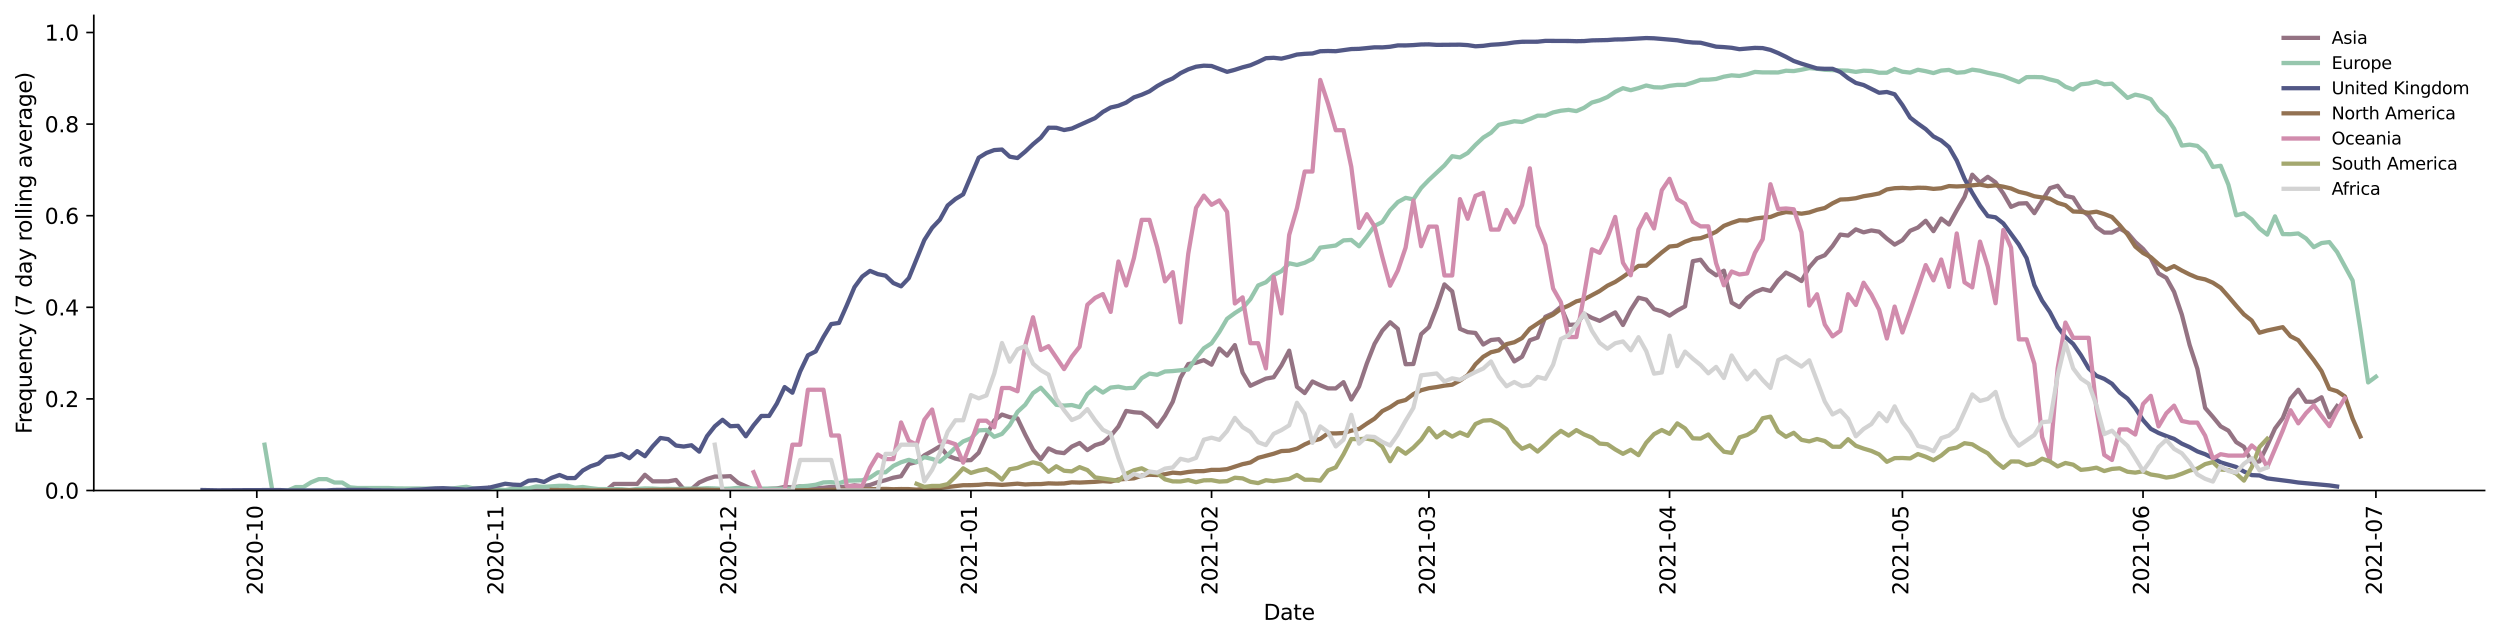 <?xml version="1.0" encoding="utf-8" standalone="no"?>
<!DOCTYPE svg PUBLIC "-//W3C//DTD SVG 1.1//EN"
  "http://www.w3.org/Graphics/SVG/1.1/DTD/svg11.dtd">
<svg height="298.621pt" version="1.1" viewBox="0 0 1166.981 298.621" width="1166.981pt" xmlns="http://www.w3.org/2000/svg" xmlns:xlink="http://www.w3.org/1999/xlink">
 <defs>
  <style type="text/css">*{stroke-linecap:butt;stroke-linejoin:round;}</style>
 </defs>
 <g id="figure_1">
  <g id="patch_1">
   <path d="M 0 298.621 
L 1166.981 298.621 
L 1166.981 0 
L 0 0 
z
" style="fill:#ffffff;"/>
  </g>
  <g id="axes_1">
   <g id="patch_2">
    <path d="M 43.781 228.96 
L 1159.781 228.96 
L 1159.781 7.2 
L 43.781 7.2 
z
" style="fill:#ffffff;"/>
   </g>
   <g id="matplotlib.axis_1">
    <g id="xtick_1">
     <g id="line2d_1">
      <defs>
       <path d="M 0 0 
L 0 3.5 
" id="mbb02e0332e" style="stroke:#000000;stroke-width:0.8;"/>
      </defs>
      <g>
       <use style="stroke:#000000;stroke-width:0.8;" x="119.872" xlink:href="#mbb02e0332e" y="228.96"/>
      </g>
     </g>
     <g id="text_1">
      <!-- 2020-10 -->
      <g transform="translate(122.632 277.743)rotate(-90)scale(0.1 -0.1)">
       <defs>
        <path d="M 1228 531 
L 3431 531 
L 3431 0 
L 469 0 
L 469 531 
Q 828 903 1448 1529 
Q 2069 2156 2228 2338 
Q 2531 2678 2651 2914 
Q 2772 3150 2772 3378 
Q 2772 3750 2511 3984 
Q 2250 4219 1831 4219 
Q 1534 4219 1204 4116 
Q 875 4013 500 3803 
L 500 4441 
Q 881 4594 1212 4672 
Q 1544 4750 1819 4750 
Q 2544 4750 2975 4387 
Q 3406 4025 3406 3419 
Q 3406 3131 3298 2873 
Q 3191 2616 2906 2266 
Q 2828 2175 2409 1742 
Q 1991 1309 1228 531 
z
" id="DejaVuSans-32" transform="scale(0.016)"/>
        <path d="M 2034 4250 
Q 1547 4250 1301 3770 
Q 1056 3291 1056 2328 
Q 1056 1369 1301 889 
Q 1547 409 2034 409 
Q 2525 409 2770 889 
Q 3016 1369 3016 2328 
Q 3016 3291 2770 3770 
Q 2525 4250 2034 4250 
z
M 2034 4750 
Q 2819 4750 3233 4129 
Q 3647 3509 3647 2328 
Q 3647 1150 3233 529 
Q 2819 -91 2034 -91 
Q 1250 -91 836 529 
Q 422 1150 422 2328 
Q 422 3509 836 4129 
Q 1250 4750 2034 4750 
z
" id="DejaVuSans-30" transform="scale(0.016)"/>
        <path d="M 313 2009 
L 1997 2009 
L 1997 1497 
L 313 1497 
L 313 2009 
z
" id="DejaVuSans-2d" transform="scale(0.016)"/>
        <path d="M 794 531 
L 1825 531 
L 1825 4091 
L 703 3866 
L 703 4441 
L 1819 4666 
L 2450 4666 
L 2450 531 
L 3481 531 
L 3481 0 
L 794 0 
L 794 531 
z
" id="DejaVuSans-31" transform="scale(0.016)"/>
       </defs>
       <use xlink:href="#DejaVuSans-32"/>
       <use x="63.623" xlink:href="#DejaVuSans-30"/>
       <use x="127.246" xlink:href="#DejaVuSans-32"/>
       <use x="190.869" xlink:href="#DejaVuSans-30"/>
       <use x="254.492" xlink:href="#DejaVuSans-2d"/>
       <use x="290.576" xlink:href="#DejaVuSans-31"/>
       <use x="354.199" xlink:href="#DejaVuSans-30"/>
      </g>
     </g>
    </g>
    <g id="xtick_2">
     <g id="line2d_2">
      <g>
       <use style="stroke:#000000;stroke-width:0.8;" x="232.197" xlink:href="#mbb02e0332e" y="228.96"/>
      </g>
     </g>
     <g id="text_2">
      <!-- 2020-11 -->
      <g transform="translate(234.956 277.743)rotate(-90)scale(0.1 -0.1)">
       <use xlink:href="#DejaVuSans-32"/>
       <use x="63.623" xlink:href="#DejaVuSans-30"/>
       <use x="127.246" xlink:href="#DejaVuSans-32"/>
       <use x="190.869" xlink:href="#DejaVuSans-30"/>
       <use x="254.492" xlink:href="#DejaVuSans-2d"/>
       <use x="290.576" xlink:href="#DejaVuSans-31"/>
       <use x="354.199" xlink:href="#DejaVuSans-31"/>
      </g>
     </g>
    </g>
    <g id="xtick_3">
     <g id="line2d_3">
      <g>
       <use style="stroke:#000000;stroke-width:0.8;" x="340.898" xlink:href="#mbb02e0332e" y="228.96"/>
      </g>
     </g>
     <g id="text_3">
      <!-- 2020-12 -->
      <g transform="translate(343.658 277.743)rotate(-90)scale(0.1 -0.1)">
       <use xlink:href="#DejaVuSans-32"/>
       <use x="63.623" xlink:href="#DejaVuSans-30"/>
       <use x="127.246" xlink:href="#DejaVuSans-32"/>
       <use x="190.869" xlink:href="#DejaVuSans-30"/>
       <use x="254.492" xlink:href="#DejaVuSans-2d"/>
       <use x="290.576" xlink:href="#DejaVuSans-31"/>
       <use x="354.199" xlink:href="#DejaVuSans-32"/>
      </g>
     </g>
    </g>
    <g id="xtick_4">
     <g id="line2d_4">
      <g>
       <use style="stroke:#000000;stroke-width:0.8;" x="453.223" xlink:href="#mbb02e0332e" y="228.96"/>
      </g>
     </g>
     <g id="text_4">
      <!-- 2021-01 -->
      <g transform="translate(455.982 277.743)rotate(-90)scale(0.1 -0.1)">
       <use xlink:href="#DejaVuSans-32"/>
       <use x="63.623" xlink:href="#DejaVuSans-30"/>
       <use x="127.246" xlink:href="#DejaVuSans-32"/>
       <use x="190.869" xlink:href="#DejaVuSans-31"/>
       <use x="254.492" xlink:href="#DejaVuSans-2d"/>
       <use x="290.576" xlink:href="#DejaVuSans-30"/>
       <use x="354.199" xlink:href="#DejaVuSans-31"/>
      </g>
     </g>
    </g>
    <g id="xtick_5">
     <g id="line2d_5">
      <g>
       <use style="stroke:#000000;stroke-width:0.8;" x="565.547" xlink:href="#mbb02e0332e" y="228.96"/>
      </g>
     </g>
     <g id="text_5">
      <!-- 2021-02 -->
      <g transform="translate(568.307 277.743)rotate(-90)scale(0.1 -0.1)">
       <use xlink:href="#DejaVuSans-32"/>
       <use x="63.623" xlink:href="#DejaVuSans-30"/>
       <use x="127.246" xlink:href="#DejaVuSans-32"/>
       <use x="190.869" xlink:href="#DejaVuSans-31"/>
       <use x="254.492" xlink:href="#DejaVuSans-2d"/>
       <use x="290.576" xlink:href="#DejaVuSans-30"/>
       <use x="354.199" xlink:href="#DejaVuSans-32"/>
      </g>
     </g>
    </g>
    <g id="xtick_6">
     <g id="line2d_6">
      <g>
       <use style="stroke:#000000;stroke-width:0.8;" x="667.002" xlink:href="#mbb02e0332e" y="228.96"/>
      </g>
     </g>
     <g id="text_6">
      <!-- 2021-03 -->
      <g transform="translate(669.761 277.743)rotate(-90)scale(0.1 -0.1)">
       <defs>
        <path d="M 2597 2516 
Q 3050 2419 3304 2112 
Q 3559 1806 3559 1356 
Q 3559 666 3084 287 
Q 2609 -91 1734 -91 
Q 1441 -91 1130 -33 
Q 819 25 488 141 
L 488 750 
Q 750 597 1062 519 
Q 1375 441 1716 441 
Q 2309 441 2620 675 
Q 2931 909 2931 1356 
Q 2931 1769 2642 2001 
Q 2353 2234 1838 2234 
L 1294 2234 
L 1294 2753 
L 1863 2753 
Q 2328 2753 2575 2939 
Q 2822 3125 2822 3475 
Q 2822 3834 2567 4026 
Q 2313 4219 1838 4219 
Q 1578 4219 1281 4162 
Q 984 4106 628 3988 
L 628 4550 
Q 988 4650 1302 4700 
Q 1616 4750 1894 4750 
Q 2613 4750 3031 4423 
Q 3450 4097 3450 3541 
Q 3450 3153 3228 2886 
Q 3006 2619 2597 2516 
z
" id="DejaVuSans-33" transform="scale(0.016)"/>
       </defs>
       <use xlink:href="#DejaVuSans-32"/>
       <use x="63.623" xlink:href="#DejaVuSans-30"/>
       <use x="127.246" xlink:href="#DejaVuSans-32"/>
       <use x="190.869" xlink:href="#DejaVuSans-31"/>
       <use x="254.492" xlink:href="#DejaVuSans-2d"/>
       <use x="290.576" xlink:href="#DejaVuSans-30"/>
       <use x="354.199" xlink:href="#DejaVuSans-33"/>
      </g>
     </g>
    </g>
    <g id="xtick_7">
     <g id="line2d_7">
      <g>
       <use style="stroke:#000000;stroke-width:0.8;" x="779.327" xlink:href="#mbb02e0332e" y="228.96"/>
      </g>
     </g>
     <g id="text_7">
      <!-- 2021-04 -->
      <g transform="translate(782.086 277.743)rotate(-90)scale(0.1 -0.1)">
       <defs>
        <path d="M 2419 4116 
L 825 1625 
L 2419 1625 
L 2419 4116 
z
M 2253 4666 
L 3047 4666 
L 3047 1625 
L 3713 1625 
L 3713 1100 
L 3047 1100 
L 3047 0 
L 2419 0 
L 2419 1100 
L 313 1100 
L 313 1709 
L 2253 4666 
z
" id="DejaVuSans-34" transform="scale(0.016)"/>
       </defs>
       <use xlink:href="#DejaVuSans-32"/>
       <use x="63.623" xlink:href="#DejaVuSans-30"/>
       <use x="127.246" xlink:href="#DejaVuSans-32"/>
       <use x="190.869" xlink:href="#DejaVuSans-31"/>
       <use x="254.492" xlink:href="#DejaVuSans-2d"/>
       <use x="290.576" xlink:href="#DejaVuSans-30"/>
       <use x="354.199" xlink:href="#DejaVuSans-34"/>
      </g>
     </g>
    </g>
    <g id="xtick_8">
     <g id="line2d_8">
      <g>
       <use style="stroke:#000000;stroke-width:0.8;" x="888.028" xlink:href="#mbb02e0332e" y="228.96"/>
      </g>
     </g>
     <g id="text_8">
      <!-- 2021-05 -->
      <g transform="translate(890.787 277.743)rotate(-90)scale(0.1 -0.1)">
       <defs>
        <path d="M 691 4666 
L 3169 4666 
L 3169 4134 
L 1269 4134 
L 1269 2991 
Q 1406 3038 1543 3061 
Q 1681 3084 1819 3084 
Q 2600 3084 3056 2656 
Q 3513 2228 3513 1497 
Q 3513 744 3044 326 
Q 2575 -91 1722 -91 
Q 1428 -91 1123 -41 
Q 819 9 494 109 
L 494 744 
Q 775 591 1075 516 
Q 1375 441 1709 441 
Q 2250 441 2565 725 
Q 2881 1009 2881 1497 
Q 2881 1984 2565 2268 
Q 2250 2553 1709 2553 
Q 1456 2553 1204 2497 
Q 953 2441 691 2322 
L 691 4666 
z
" id="DejaVuSans-35" transform="scale(0.016)"/>
       </defs>
       <use xlink:href="#DejaVuSans-32"/>
       <use x="63.623" xlink:href="#DejaVuSans-30"/>
       <use x="127.246" xlink:href="#DejaVuSans-32"/>
       <use x="190.869" xlink:href="#DejaVuSans-31"/>
       <use x="254.492" xlink:href="#DejaVuSans-2d"/>
       <use x="290.576" xlink:href="#DejaVuSans-30"/>
       <use x="354.199" xlink:href="#DejaVuSans-35"/>
      </g>
     </g>
    </g>
    <g id="xtick_9">
     <g id="line2d_9">
      <g>
       <use style="stroke:#000000;stroke-width:0.8;" x="1000.353" xlink:href="#mbb02e0332e" y="228.96"/>
      </g>
     </g>
     <g id="text_9">
      <!-- 2021-06 -->
      <g transform="translate(1003.112 277.743)rotate(-90)scale(0.1 -0.1)">
       <defs>
        <path d="M 2113 2584 
Q 1688 2584 1439 2293 
Q 1191 2003 1191 1497 
Q 1191 994 1439 701 
Q 1688 409 2113 409 
Q 2538 409 2786 701 
Q 3034 994 3034 1497 
Q 3034 2003 2786 2293 
Q 2538 2584 2113 2584 
z
M 3366 4563 
L 3366 3988 
Q 3128 4100 2886 4159 
Q 2644 4219 2406 4219 
Q 1781 4219 1451 3797 
Q 1122 3375 1075 2522 
Q 1259 2794 1537 2939 
Q 1816 3084 2150 3084 
Q 2853 3084 3261 2657 
Q 3669 2231 3669 1497 
Q 3669 778 3244 343 
Q 2819 -91 2113 -91 
Q 1303 -91 875 529 
Q 447 1150 447 2328 
Q 447 3434 972 4092 
Q 1497 4750 2381 4750 
Q 2619 4750 2861 4703 
Q 3103 4656 3366 4563 
z
" id="DejaVuSans-36" transform="scale(0.016)"/>
       </defs>
       <use xlink:href="#DejaVuSans-32"/>
       <use x="63.623" xlink:href="#DejaVuSans-30"/>
       <use x="127.246" xlink:href="#DejaVuSans-32"/>
       <use x="190.869" xlink:href="#DejaVuSans-31"/>
       <use x="254.492" xlink:href="#DejaVuSans-2d"/>
       <use x="290.576" xlink:href="#DejaVuSans-30"/>
       <use x="354.199" xlink:href="#DejaVuSans-36"/>
      </g>
     </g>
    </g>
    <g id="xtick_10">
     <g id="line2d_10">
      <g>
       <use style="stroke:#000000;stroke-width:0.8;" x="1109.054" xlink:href="#mbb02e0332e" y="228.96"/>
      </g>
     </g>
     <g id="text_10">
      <!-- 2021-07 -->
      <g transform="translate(1111.813 277.743)rotate(-90)scale(0.1 -0.1)">
       <defs>
        <path d="M 525 4666 
L 3525 4666 
L 3525 4397 
L 1831 0 
L 1172 0 
L 2766 4134 
L 525 4134 
L 525 4666 
z
" id="DejaVuSans-37" transform="scale(0.016)"/>
       </defs>
       <use xlink:href="#DejaVuSans-32"/>
       <use x="63.623" xlink:href="#DejaVuSans-30"/>
       <use x="127.246" xlink:href="#DejaVuSans-32"/>
       <use x="190.869" xlink:href="#DejaVuSans-31"/>
       <use x="254.492" xlink:href="#DejaVuSans-2d"/>
       <use x="290.576" xlink:href="#DejaVuSans-30"/>
       <use x="354.199" xlink:href="#DejaVuSans-37"/>
      </g>
     </g>
    </g>
    <g id="text_11">
     <!-- Date -->
     <g transform="translate(589.83 289.341)scale(0.1 -0.1)">
      <defs>
       <path d="M 1259 4147 
L 1259 519 
L 2022 519 
Q 2988 519 3436 956 
Q 3884 1394 3884 2338 
Q 3884 3275 3436 3711 
Q 2988 4147 2022 4147 
L 1259 4147 
z
M 628 4666 
L 1925 4666 
Q 3281 4666 3915 4102 
Q 4550 3538 4550 2338 
Q 4550 1131 3912 565 
Q 3275 0 1925 0 
L 628 0 
L 628 4666 
z
" id="DejaVuSans-44" transform="scale(0.016)"/>
       <path d="M 2194 1759 
Q 1497 1759 1228 1600 
Q 959 1441 959 1056 
Q 959 750 1161 570 
Q 1363 391 1709 391 
Q 2188 391 2477 730 
Q 2766 1069 2766 1631 
L 2766 1759 
L 2194 1759 
z
M 3341 1997 
L 3341 0 
L 2766 0 
L 2766 531 
Q 2569 213 2275 61 
Q 1981 -91 1556 -91 
Q 1019 -91 701 211 
Q 384 513 384 1019 
Q 384 1609 779 1909 
Q 1175 2209 1959 2209 
L 2766 2209 
L 2766 2266 
Q 2766 2663 2505 2880 
Q 2244 3097 1772 3097 
Q 1472 3097 1187 3025 
Q 903 2953 641 2809 
L 641 3341 
Q 956 3463 1253 3523 
Q 1550 3584 1831 3584 
Q 2591 3584 2966 3190 
Q 3341 2797 3341 1997 
z
" id="DejaVuSans-61" transform="scale(0.016)"/>
       <path d="M 1172 4494 
L 1172 3500 
L 2356 3500 
L 2356 3053 
L 1172 3053 
L 1172 1153 
Q 1172 725 1289 603 
Q 1406 481 1766 481 
L 2356 481 
L 2356 0 
L 1766 0 
Q 1100 0 847 248 
Q 594 497 594 1153 
L 594 3053 
L 172 3053 
L 172 3500 
L 594 3500 
L 594 4494 
L 1172 4494 
z
" id="DejaVuSans-74" transform="scale(0.016)"/>
       <path d="M 3597 1894 
L 3597 1613 
L 953 1613 
Q 991 1019 1311 708 
Q 1631 397 2203 397 
Q 2534 397 2845 478 
Q 3156 559 3463 722 
L 3463 178 
Q 3153 47 2828 -22 
Q 2503 -91 2169 -91 
Q 1331 -91 842 396 
Q 353 884 353 1716 
Q 353 2575 817 3079 
Q 1281 3584 2069 3584 
Q 2775 3584 3186 3129 
Q 3597 2675 3597 1894 
z
M 3022 2063 
Q 3016 2534 2758 2815 
Q 2500 3097 2075 3097 
Q 1594 3097 1305 2825 
Q 1016 2553 972 2059 
L 3022 2063 
z
" id="DejaVuSans-65" transform="scale(0.016)"/>
      </defs>
      <use xlink:href="#DejaVuSans-44"/>
      <use x="77.002" xlink:href="#DejaVuSans-61"/>
      <use x="138.281" xlink:href="#DejaVuSans-74"/>
      <use x="177.49" xlink:href="#DejaVuSans-65"/>
     </g>
    </g>
   </g>
   <g id="matplotlib.axis_2">
    <g id="ytick_1">
     <g id="line2d_11">
      <defs>
       <path d="M 0 0 
L -3.5 0 
" id="m3cd4101636" style="stroke:#000000;stroke-width:0.8;"/>
      </defs>
      <g>
       <use style="stroke:#000000;stroke-width:0.8;" x="43.781" xlink:href="#m3cd4101636" y="228.96"/>
      </g>
     </g>
     <g id="text_12">
      <!-- 0.0 -->
      <g transform="translate(20.878 232.759)scale(0.1 -0.1)">
       <defs>
        <path d="M 684 794 
L 1344 794 
L 1344 0 
L 684 0 
L 684 794 
z
" id="DejaVuSans-2e" transform="scale(0.016)"/>
       </defs>
       <use xlink:href="#DejaVuSans-30"/>
       <use x="63.623" xlink:href="#DejaVuSans-2e"/>
       <use x="95.41" xlink:href="#DejaVuSans-30"/>
      </g>
     </g>
    </g>
    <g id="ytick_2">
     <g id="line2d_12">
      <g>
       <use style="stroke:#000000;stroke-width:0.8;" x="43.781" xlink:href="#m3cd4101636" y="186.203"/>
      </g>
     </g>
     <g id="text_13">
      <!-- 0.2 -->
      <g transform="translate(20.878 190.002)scale(0.1 -0.1)">
       <use xlink:href="#DejaVuSans-30"/>
       <use x="63.623" xlink:href="#DejaVuSans-2e"/>
       <use x="95.41" xlink:href="#DejaVuSans-32"/>
      </g>
     </g>
    </g>
    <g id="ytick_3">
     <g id="line2d_13">
      <g>
       <use style="stroke:#000000;stroke-width:0.8;" x="43.781" xlink:href="#m3cd4101636" y="143.446"/>
      </g>
     </g>
     <g id="text_14">
      <!-- 0.4 -->
      <g transform="translate(20.878 147.245)scale(0.1 -0.1)">
       <use xlink:href="#DejaVuSans-30"/>
       <use x="63.623" xlink:href="#DejaVuSans-2e"/>
       <use x="95.41" xlink:href="#DejaVuSans-34"/>
      </g>
     </g>
    </g>
    <g id="ytick_4">
     <g id="line2d_14">
      <g>
       <use style="stroke:#000000;stroke-width:0.8;" x="43.781" xlink:href="#m3cd4101636" y="100.688"/>
      </g>
     </g>
     <g id="text_15">
      <!-- 0.6 -->
      <g transform="translate(20.878 104.488)scale(0.1 -0.1)">
       <use xlink:href="#DejaVuSans-30"/>
       <use x="63.623" xlink:href="#DejaVuSans-2e"/>
       <use x="95.41" xlink:href="#DejaVuSans-36"/>
      </g>
     </g>
    </g>
    <g id="ytick_5">
     <g id="line2d_15">
      <g>
       <use style="stroke:#000000;stroke-width:0.8;" x="43.781" xlink:href="#m3cd4101636" y="57.931"/>
      </g>
     </g>
     <g id="text_16">
      <!-- 0.8 -->
      <g transform="translate(20.878 61.731)scale(0.1 -0.1)">
       <defs>
        <path d="M 2034 2216 
Q 1584 2216 1326 1975 
Q 1069 1734 1069 1313 
Q 1069 891 1326 650 
Q 1584 409 2034 409 
Q 2484 409 2743 651 
Q 3003 894 3003 1313 
Q 3003 1734 2745 1975 
Q 2488 2216 2034 2216 
z
M 1403 2484 
Q 997 2584 770 2862 
Q 544 3141 544 3541 
Q 544 4100 942 4425 
Q 1341 4750 2034 4750 
Q 2731 4750 3128 4425 
Q 3525 4100 3525 3541 
Q 3525 3141 3298 2862 
Q 3072 2584 2669 2484 
Q 3125 2378 3379 2068 
Q 3634 1759 3634 1313 
Q 3634 634 3220 271 
Q 2806 -91 2034 -91 
Q 1263 -91 848 271 
Q 434 634 434 1313 
Q 434 1759 690 2068 
Q 947 2378 1403 2484 
z
M 1172 3481 
Q 1172 3119 1398 2916 
Q 1625 2713 2034 2713 
Q 2441 2713 2670 2916 
Q 2900 3119 2900 3481 
Q 2900 3844 2670 4047 
Q 2441 4250 2034 4250 
Q 1625 4250 1398 4047 
Q 1172 3844 1172 3481 
z
" id="DejaVuSans-38" transform="scale(0.016)"/>
       </defs>
       <use xlink:href="#DejaVuSans-30"/>
       <use x="63.623" xlink:href="#DejaVuSans-2e"/>
       <use x="95.41" xlink:href="#DejaVuSans-38"/>
      </g>
     </g>
    </g>
    <g id="ytick_6">
     <g id="line2d_16">
      <g>
       <use style="stroke:#000000;stroke-width:0.8;" x="43.781" xlink:href="#m3cd4101636" y="15.174"/>
      </g>
     </g>
     <g id="text_17">
      <!-- 1.0 -->
      <g transform="translate(20.878 18.973)scale(0.1 -0.1)">
       <use xlink:href="#DejaVuSans-31"/>
       <use x="63.623" xlink:href="#DejaVuSans-2e"/>
       <use x="95.41" xlink:href="#DejaVuSans-30"/>
      </g>
     </g>
    </g>
    <g id="text_18">
     <!-- Frequency (7 day rolling average) -->
     <g transform="translate(14.798 202.529)rotate(-90)scale(0.1 -0.1)">
      <defs>
       <path d="M 628 4666 
L 3309 4666 
L 3309 4134 
L 1259 4134 
L 1259 2759 
L 3109 2759 
L 3109 2228 
L 1259 2228 
L 1259 0 
L 628 0 
L 628 4666 
z
" id="DejaVuSans-46" transform="scale(0.016)"/>
       <path d="M 2631 2963 
Q 2534 3019 2420 3045 
Q 2306 3072 2169 3072 
Q 1681 3072 1420 2755 
Q 1159 2438 1159 1844 
L 1159 0 
L 581 0 
L 581 3500 
L 1159 3500 
L 1159 2956 
Q 1341 3275 1631 3429 
Q 1922 3584 2338 3584 
Q 2397 3584 2469 3576 
Q 2541 3569 2628 3553 
L 2631 2963 
z
" id="DejaVuSans-72" transform="scale(0.016)"/>
       <path d="M 947 1747 
Q 947 1113 1208 752 
Q 1469 391 1925 391 
Q 2381 391 2643 752 
Q 2906 1113 2906 1747 
Q 2906 2381 2643 2742 
Q 2381 3103 1925 3103 
Q 1469 3103 1208 2742 
Q 947 2381 947 1747 
z
M 2906 525 
Q 2725 213 2448 61 
Q 2172 -91 1784 -91 
Q 1150 -91 751 415 
Q 353 922 353 1747 
Q 353 2572 751 3078 
Q 1150 3584 1784 3584 
Q 2172 3584 2448 3432 
Q 2725 3281 2906 2969 
L 2906 3500 
L 3481 3500 
L 3481 -1331 
L 2906 -1331 
L 2906 525 
z
" id="DejaVuSans-71" transform="scale(0.016)"/>
       <path d="M 544 1381 
L 544 3500 
L 1119 3500 
L 1119 1403 
Q 1119 906 1312 657 
Q 1506 409 1894 409 
Q 2359 409 2629 706 
Q 2900 1003 2900 1516 
L 2900 3500 
L 3475 3500 
L 3475 0 
L 2900 0 
L 2900 538 
Q 2691 219 2414 64 
Q 2138 -91 1772 -91 
Q 1169 -91 856 284 
Q 544 659 544 1381 
z
M 1991 3584 
L 1991 3584 
z
" id="DejaVuSans-75" transform="scale(0.016)"/>
       <path d="M 3513 2113 
L 3513 0 
L 2938 0 
L 2938 2094 
Q 2938 2591 2744 2837 
Q 2550 3084 2163 3084 
Q 1697 3084 1428 2787 
Q 1159 2491 1159 1978 
L 1159 0 
L 581 0 
L 581 3500 
L 1159 3500 
L 1159 2956 
Q 1366 3272 1645 3428 
Q 1925 3584 2291 3584 
Q 2894 3584 3203 3211 
Q 3513 2838 3513 2113 
z
" id="DejaVuSans-6e" transform="scale(0.016)"/>
       <path d="M 3122 3366 
L 3122 2828 
Q 2878 2963 2633 3030 
Q 2388 3097 2138 3097 
Q 1578 3097 1268 2742 
Q 959 2388 959 1747 
Q 959 1106 1268 751 
Q 1578 397 2138 397 
Q 2388 397 2633 464 
Q 2878 531 3122 666 
L 3122 134 
Q 2881 22 2623 -34 
Q 2366 -91 2075 -91 
Q 1284 -91 818 406 
Q 353 903 353 1747 
Q 353 2603 823 3093 
Q 1294 3584 2113 3584 
Q 2378 3584 2631 3529 
Q 2884 3475 3122 3366 
z
" id="DejaVuSans-63" transform="scale(0.016)"/>
       <path d="M 2059 -325 
Q 1816 -950 1584 -1140 
Q 1353 -1331 966 -1331 
L 506 -1331 
L 506 -850 
L 844 -850 
Q 1081 -850 1212 -737 
Q 1344 -625 1503 -206 
L 1606 56 
L 191 3500 
L 800 3500 
L 1894 763 
L 2988 3500 
L 3597 3500 
L 2059 -325 
z
" id="DejaVuSans-79" transform="scale(0.016)"/>
       <path id="DejaVuSans-20" transform="scale(0.016)"/>
       <path d="M 1984 4856 
Q 1566 4138 1362 3434 
Q 1159 2731 1159 2009 
Q 1159 1288 1364 580 
Q 1569 -128 1984 -844 
L 1484 -844 
Q 1016 -109 783 600 
Q 550 1309 550 2009 
Q 550 2706 781 3412 
Q 1013 4119 1484 4856 
L 1984 4856 
z
" id="DejaVuSans-28" transform="scale(0.016)"/>
       <path d="M 2906 2969 
L 2906 4863 
L 3481 4863 
L 3481 0 
L 2906 0 
L 2906 525 
Q 2725 213 2448 61 
Q 2172 -91 1784 -91 
Q 1150 -91 751 415 
Q 353 922 353 1747 
Q 353 2572 751 3078 
Q 1150 3584 1784 3584 
Q 2172 3584 2448 3432 
Q 2725 3281 2906 2969 
z
M 947 1747 
Q 947 1113 1208 752 
Q 1469 391 1925 391 
Q 2381 391 2643 752 
Q 2906 1113 2906 1747 
Q 2906 2381 2643 2742 
Q 2381 3103 1925 3103 
Q 1469 3103 1208 2742 
Q 947 2381 947 1747 
z
" id="DejaVuSans-64" transform="scale(0.016)"/>
       <path d="M 1959 3097 
Q 1497 3097 1228 2736 
Q 959 2375 959 1747 
Q 959 1119 1226 758 
Q 1494 397 1959 397 
Q 2419 397 2687 759 
Q 2956 1122 2956 1747 
Q 2956 2369 2687 2733 
Q 2419 3097 1959 3097 
z
M 1959 3584 
Q 2709 3584 3137 3096 
Q 3566 2609 3566 1747 
Q 3566 888 3137 398 
Q 2709 -91 1959 -91 
Q 1206 -91 779 398 
Q 353 888 353 1747 
Q 353 2609 779 3096 
Q 1206 3584 1959 3584 
z
" id="DejaVuSans-6f" transform="scale(0.016)"/>
       <path d="M 603 4863 
L 1178 4863 
L 1178 0 
L 603 0 
L 603 4863 
z
" id="DejaVuSans-6c" transform="scale(0.016)"/>
       <path d="M 603 3500 
L 1178 3500 
L 1178 0 
L 603 0 
L 603 3500 
z
M 603 4863 
L 1178 4863 
L 1178 4134 
L 603 4134 
L 603 4863 
z
" id="DejaVuSans-69" transform="scale(0.016)"/>
       <path d="M 2906 1791 
Q 2906 2416 2648 2759 
Q 2391 3103 1925 3103 
Q 1463 3103 1205 2759 
Q 947 2416 947 1791 
Q 947 1169 1205 825 
Q 1463 481 1925 481 
Q 2391 481 2648 825 
Q 2906 1169 2906 1791 
z
M 3481 434 
Q 3481 -459 3084 -895 
Q 2688 -1331 1869 -1331 
Q 1566 -1331 1297 -1286 
Q 1028 -1241 775 -1147 
L 775 -588 
Q 1028 -725 1275 -790 
Q 1522 -856 1778 -856 
Q 2344 -856 2625 -561 
Q 2906 -266 2906 331 
L 2906 616 
Q 2728 306 2450 153 
Q 2172 0 1784 0 
Q 1141 0 747 490 
Q 353 981 353 1791 
Q 353 2603 747 3093 
Q 1141 3584 1784 3584 
Q 2172 3584 2450 3431 
Q 2728 3278 2906 2969 
L 2906 3500 
L 3481 3500 
L 3481 434 
z
" id="DejaVuSans-67" transform="scale(0.016)"/>
       <path d="M 191 3500 
L 800 3500 
L 1894 563 
L 2988 3500 
L 3597 3500 
L 2284 0 
L 1503 0 
L 191 3500 
z
" id="DejaVuSans-76" transform="scale(0.016)"/>
       <path d="M 513 4856 
L 1013 4856 
Q 1481 4119 1714 3412 
Q 1947 2706 1947 2009 
Q 1947 1309 1714 600 
Q 1481 -109 1013 -844 
L 513 -844 
Q 928 -128 1133 580 
Q 1338 1288 1338 2009 
Q 1338 2731 1133 3434 
Q 928 4138 513 4856 
z
" id="DejaVuSans-29" transform="scale(0.016)"/>
      </defs>
      <use xlink:href="#DejaVuSans-46"/>
      <use x="50.27" xlink:href="#DejaVuSans-72"/>
      <use x="89.133" xlink:href="#DejaVuSans-65"/>
      <use x="150.656" xlink:href="#DejaVuSans-71"/>
      <use x="214.133" xlink:href="#DejaVuSans-75"/>
      <use x="277.512" xlink:href="#DejaVuSans-65"/>
      <use x="339.035" xlink:href="#DejaVuSans-6e"/>
      <use x="402.414" xlink:href="#DejaVuSans-63"/>
      <use x="457.395" xlink:href="#DejaVuSans-79"/>
      <use x="516.574" xlink:href="#DejaVuSans-20"/>
      <use x="548.361" xlink:href="#DejaVuSans-28"/>
      <use x="587.375" xlink:href="#DejaVuSans-37"/>
      <use x="650.998" xlink:href="#DejaVuSans-20"/>
      <use x="682.785" xlink:href="#DejaVuSans-64"/>
      <use x="746.262" xlink:href="#DejaVuSans-61"/>
      <use x="807.541" xlink:href="#DejaVuSans-79"/>
      <use x="866.721" xlink:href="#DejaVuSans-20"/>
      <use x="898.508" xlink:href="#DejaVuSans-72"/>
      <use x="937.371" xlink:href="#DejaVuSans-6f"/>
      <use x="998.553" xlink:href="#DejaVuSans-6c"/>
      <use x="1026.336" xlink:href="#DejaVuSans-6c"/>
      <use x="1054.119" xlink:href="#DejaVuSans-69"/>
      <use x="1081.902" xlink:href="#DejaVuSans-6e"/>
      <use x="1145.281" xlink:href="#DejaVuSans-67"/>
      <use x="1208.758" xlink:href="#DejaVuSans-20"/>
      <use x="1240.545" xlink:href="#DejaVuSans-61"/>
      <use x="1301.824" xlink:href="#DejaVuSans-76"/>
      <use x="1361.004" xlink:href="#DejaVuSans-65"/>
      <use x="1422.527" xlink:href="#DejaVuSans-72"/>
      <use x="1463.641" xlink:href="#DejaVuSans-61"/>
      <use x="1524.92" xlink:href="#DejaVuSans-67"/>
      <use x="1588.396" xlink:href="#DejaVuSans-65"/>
      <use x="1649.92" xlink:href="#DejaVuSans-29"/>
     </g>
    </g>
   </g>
   <g id="line2d_17">
    <path clip-path="url(#peff15f7b27)" d="M 228.573 227.804 
L 232.197 228.96 
L 282.924 228.96 
L 286.547 225.906 
L 297.418 225.906 
L 301.041 221.63 
L 304.664 224.684 
L 311.911 224.684 
L 315.534 224.046 
L 319.158 228.322 
L 322.781 228.322 
L 326.405 225.212 
L 330.028 223.599 
L 333.651 222.455 
L 337.275 222.455 
L 340.898 222.263 
L 344.522 225.372 
L 351.768 228.563 
L 355.392 228.563 
L 359.015 228.207 
L 362.638 228.012 
L 366.262 227.314 
L 369.885 227.519 
L 373.509 227.038 
L 377.132 227.586 
L 380.755 227.782 
L 384.379 227.688 
L 388.002 227.275 
L 391.625 227.335 
L 395.249 227.171 
L 398.872 226.547 
L 402.496 226.996 
L 406.119 226.387 
L 409.742 225.087 
L 413.366 224.129 
L 416.989 222.986 
L 420.612 222.303 
L 424.236 216.626 
L 427.859 215.663 
L 431.483 212.528 
L 435.106 210.538 
L 438.729 208.363 
L 442.353 212.695 
L 445.976 214.079 
L 449.599 214.92 
L 453.223 214.772 
L 456.846 211.344 
L 460.47 203.262 
L 464.093 196.325 
L 467.716 193.521 
L 471.34 194.744 
L 474.963 195.307 
L 478.586 202.929 
L 482.21 209.855 
L 485.833 214.338 
L 489.457 209.335 
L 493.08 211.046 
L 496.703 211.517 
L 500.327 208.465 
L 503.95 206.792 
L 507.573 210.092 
L 511.197 207.809 
L 514.82 206.688 
L 518.444 203.466 
L 522.067 199.085 
L 525.69 191.824 
L 529.314 192.426 
L 532.937 192.711 
L 536.56 195.409 
L 540.184 199.156 
L 543.807 194.097 
L 547.431 187.541 
L 551.054 176.298 
L 554.677 169.945 
L 558.301 169.31 
L 561.924 168.107 
L 565.547 170.228 
L 569.171 162.703 
L 572.794 165.985 
L 576.418 161.092 
L 580.041 173.937 
L 583.664 180.068 
L 590.911 176.733 
L 594.534 176.091 
L 598.158 170.581 
L 601.781 163.685 
L 605.405 180.58 
L 609.028 183.48 
L 612.651 178.086 
L 616.275 179.816 
L 619.898 181.289 
L 623.522 181.294 
L 627.145 178.388 
L 630.768 186.473 
L 634.392 180.41 
L 638.015 169.686 
L 641.638 160.488 
L 645.262 154.348 
L 648.885 150.424 
L 652.509 153.534 
L 656.132 170.02 
L 659.755 169.905 
L 663.379 155.983 
L 667.002 152.709 
L 670.625 143.468 
L 674.249 132.762 
L 677.872 136.025 
L 681.496 153.495 
L 685.119 155.04 
L 688.742 155.43 
L 692.366 160.807 
L 695.989 158.712 
L 699.612 158.339 
L 703.236 162.638 
L 706.859 168.703 
L 710.483 166.53 
L 714.106 158.846 
L 717.729 157.568 
L 721.353 147.876 
L 724.976 146.239 
L 728.599 143.245 
L 732.223 151.639 
L 735.846 151.491 
L 739.47 146.476 
L 743.093 148.384 
L 746.716 149.769 
L 753.963 145.822 
L 757.586 151.7 
L 761.21 144.632 
L 764.833 138.964 
L 768.457 139.879 
L 772.08 144.299 
L 775.703 145.325 
L 779.327 147.324 
L 782.95 144.938 
L 786.573 142.995 
L 790.197 121.922 
L 793.82 121.24 
L 797.444 125.921 
L 801.067 128.495 
L 804.69 126.368 
L 808.314 141.262 
L 811.937 143.377 
L 815.56 139.096 
L 819.184 136.378 
L 822.807 134.914 
L 826.431 135.825 
L 830.054 130.835 
L 833.677 127.244 
L 837.301 128.954 
L 840.924 131.185 
L 844.547 124.786 
L 848.171 120.612 
L 851.794 119.146 
L 855.418 114.864 
L 859.041 109.504 
L 862.664 109.967 
L 866.288 107.07 
L 869.911 108.459 
L 873.534 107.571 
L 877.158 108.154 
L 880.781 111.399 
L 884.405 114.176 
L 888.028 112.115 
L 891.651 107.719 
L 895.275 106.21 
L 898.898 103.056 
L 902.522 107.905 
L 906.145 102.019 
L 909.768 104.78 
L 913.392 98.195 
L 917.015 91.919 
L 920.638 81.546 
L 924.262 85.245 
L 927.885 82.552 
L 931.509 85.123 
L 935.132 90.317 
L 938.755 96.559 
L 942.379 95.022 
L 946.002 94.854 
L 949.625 99.494 
L 956.872 87.841 
L 960.496 86.728 
L 964.119 91.407 
L 967.742 92.228 
L 971.366 97.897 
L 974.989 100.596 
L 978.612 106.04 
L 982.236 108.572 
L 985.859 108.567 
L 989.483 106.708 
L 993.106 108.706 
L 996.729 112.927 
L 1000.353 116.165 
L 1003.976 120.523 
L 1007.599 127.615 
L 1011.223 129.71 
L 1014.846 136.24 
L 1018.47 146.871 
L 1022.093 161.027 
L 1025.716 172.166 
L 1029.34 190.412 
L 1032.963 194.599 
L 1036.586 199.014 
L 1040.21 201.032 
L 1043.833 206.372 
L 1047.457 208.593 
L 1051.08 215.829 
L 1054.703 215.379 
L 1058.327 208.029 
L 1061.95 200.039 
L 1065.573 195.193 
L 1069.197 186.085 
L 1072.82 181.942 
L 1076.444 187.52 
L 1080.067 187.565 
L 1083.69 185.446 
L 1087.314 194.77 
L 1090.937 189.531 
L 1090.937 189.531 
" style="fill:none;stroke:#947383;stroke-linecap:square;stroke-width:2;"/>
   </g>
   <g id="line2d_18">
    <path clip-path="url(#peff15f7b27)" d="M 123.496 207.581 
L 127.119 228.96 
L 134.366 228.96 
L 137.989 227.376 
L 141.612 227.376 
L 145.236 225.126 
L 148.859 223.652 
L 152.483 223.652 
L 156.106 225.235 
L 159.729 225.235 
L 163.353 227.486 
L 166.976 227.804 
L 181.47 227.804 
L 185.093 227.988 
L 210.457 228.087 
L 217.703 227.22 
L 221.327 228.093 
L 228.573 228.093 
L 235.82 228.776 
L 239.444 228.101 
L 243.067 227.961 
L 246.69 227.961 
L 250.314 227.064 
L 253.937 227.247 
L 261.184 226.759 
L 264.807 226.759 
L 268.431 227.656 
L 272.054 227.33 
L 275.677 227.876 
L 279.301 228.293 
L 290.171 228.348 
L 293.794 228.689 
L 297.418 228.224 
L 301.041 227.996 
L 304.664 228.059 
L 308.288 228.267 
L 311.911 228.199 
L 315.534 228.296 
L 319.158 228.076 
L 326.405 228.076 
L 330.028 227.881 
L 333.651 227.993 
L 337.275 228.217 
L 340.898 228.086 
L 344.522 227.737 
L 348.145 228.001 
L 366.262 228.17 
L 369.885 228.158 
L 373.509 227.045 
L 377.132 226.772 
L 380.755 226.282 
L 384.379 225.192 
L 388.002 225.061 
L 391.625 225.526 
L 395.249 224.409 
L 402.496 224.178 
L 406.119 222.929 
L 409.742 220.496 
L 413.366 220.453 
L 416.989 217.505 
L 420.612 215.771 
L 424.236 214.642 
L 427.859 215.673 
L 431.483 213.389 
L 435.106 214.237 
L 438.729 215.487 
L 442.353 212.435 
L 445.976 208.91 
L 449.599 206.057 
L 453.223 204.611 
L 456.846 200.902 
L 460.47 200.708 
L 464.093 203.897 
L 467.716 202.54 
L 471.34 198.455 
L 474.963 192.259 
L 478.586 188.911 
L 482.21 183.484 
L 485.833 180.987 
L 493.08 188.964 
L 496.703 189.334 
L 500.327 189.062 
L 503.95 190.046 
L 507.573 183.957 
L 511.197 180.82 
L 514.82 183.242 
L 518.444 180.92 
L 522.067 180.498 
L 525.69 181.252 
L 529.314 181.024 
L 532.937 176.522 
L 536.56 174.388 
L 540.184 174.944 
L 543.807 173.407 
L 547.431 173.214 
L 554.677 172.485 
L 558.301 167.142 
L 561.924 162.585 
L 565.547 160.244 
L 569.171 154.994 
L 572.794 148.794 
L 576.418 146.141 
L 580.041 143.831 
L 583.664 139.651 
L 587.288 133.246 
L 590.911 131.761 
L 594.534 128.416 
L 598.158 126.572 
L 601.781 122.901 
L 605.405 123.688 
L 609.028 122.655 
L 612.651 120.841 
L 616.275 115.59 
L 623.522 114.606 
L 627.145 112.21 
L 630.768 112.003 
L 634.392 114.962 
L 638.015 110.421 
L 641.638 105.452 
L 645.262 103.637 
L 648.885 98.174 
L 652.509 94.311 
L 656.132 92.353 
L 659.755 93.08 
L 663.379 87.738 
L 667.002 83.985 
L 674.249 77.207 
L 677.872 72.92 
L 681.496 73.489 
L 685.119 71.416 
L 688.742 67.626 
L 692.366 64.221 
L 695.989 61.97 
L 699.612 58.269 
L 706.859 56.597 
L 710.483 56.941 
L 714.106 55.559 
L 717.729 54 
L 721.353 53.979 
L 724.976 52.484 
L 728.599 51.684 
L 732.223 51.289 
L 735.846 51.875 
L 739.47 50.294 
L 743.093 47.859 
L 746.716 46.835 
L 750.34 45.298 
L 753.963 42.892 
L 757.586 41.161 
L 761.21 42.11 
L 764.833 41.133 
L 768.457 39.913 
L 772.08 40.727 
L 775.703 40.842 
L 779.327 40.074 
L 782.95 39.634 
L 786.573 39.629 
L 790.197 38.527 
L 793.82 37.25 
L 797.444 37.185 
L 801.067 36.859 
L 804.69 35.791 
L 808.314 35.174 
L 811.937 35.453 
L 815.56 34.692 
L 819.184 33.565 
L 822.807 33.8 
L 830.054 33.817 
L 833.677 33.016 
L 837.301 33.185 
L 840.924 32.549 
L 844.547 31.786 
L 848.171 32.082 
L 851.794 32.577 
L 859.041 32.876 
L 862.664 32.978 
L 866.288 33.563 
L 869.911 33.004 
L 873.534 33.138 
L 877.158 33.951 
L 880.781 33.947 
L 884.405 32.18 
L 888.028 33.477 
L 891.651 33.895 
L 895.275 32.558 
L 898.898 33.228 
L 902.522 34.103 
L 906.145 32.94 
L 909.768 32.644 
L 913.392 33.947 
L 917.015 33.684 
L 920.638 32.524 
L 924.262 33.014 
L 927.885 33.985 
L 931.509 34.694 
L 935.132 35.534 
L 942.379 38.325 
L 946.002 36.002 
L 949.625 35.959 
L 953.249 36.059 
L 956.872 37.094 
L 960.496 37.957 
L 964.119 40.477 
L 967.742 41.793 
L 971.366 39.344 
L 974.989 38.984 
L 978.612 38.03 
L 982.236 39.312 
L 985.859 39.063 
L 989.483 42.292 
L 993.106 45.695 
L 996.729 44.171 
L 1000.353 44.917 
L 1003.976 46.299 
L 1007.599 51.363 
L 1011.223 54.565 
L 1014.846 60.052 
L 1018.47 67.953 
L 1022.093 67.519 
L 1025.716 68.108 
L 1029.34 71.342 
L 1032.963 77.915 
L 1036.586 77.389 
L 1040.21 86.244 
L 1043.833 100.5 
L 1047.457 99.599 
L 1051.08 102.426 
L 1054.703 106.667 
L 1058.327 109.52 
L 1061.95 100.994 
L 1065.573 109.288 
L 1069.197 109.316 
L 1072.82 108.97 
L 1076.444 111.319 
L 1080.067 115.351 
L 1083.69 113.45 
L 1087.314 112.992 
L 1090.937 117.648 
L 1098.184 130.951 
L 1101.807 153.781 
L 1105.431 178.513 
L 1109.054 175.853 
L 1109.054 175.853 
" style="fill:none;stroke:#96c6ad;stroke-linecap:square;stroke-width:2;"/>
   </g>
   <g id="line2d_19">
    <path clip-path="url(#peff15f7b27)" d="M 94.509 228.744 
L 101.755 228.881 
L 116.249 228.79 
L 130.742 228.761 
L 134.366 228.931 
L 145.236 228.911 
L 152.483 228.911 
L 156.106 228.717 
L 170.599 228.69 
L 174.223 228.884 
L 188.716 228.96 
L 192.34 228.694 
L 195.963 228.547 
L 203.21 227.996 
L 206.833 227.884 
L 217.703 228.565 
L 221.327 228.052 
L 228.573 227.592 
L 235.82 225.804 
L 239.444 226.226 
L 243.067 226.392 
L 246.69 224.402 
L 250.314 224.081 
L 253.937 224.976 
L 257.56 223.027 
L 261.184 221.723 
L 264.807 223.173 
L 268.431 223.149 
L 272.054 219.629 
L 275.677 217.642 
L 279.301 216.445 
L 282.924 213.316 
L 286.547 212.954 
L 290.171 211.887 
L 293.794 213.878 
L 297.418 210.572 
L 301.041 212.941 
L 304.664 208.337 
L 308.288 204.45 
L 311.911 204.994 
L 315.534 207.978 
L 319.158 208.442 
L 322.781 207.843 
L 326.405 210.819 
L 330.028 203.585 
L 333.651 199.004 
L 337.275 195.966 
L 340.898 198.956 
L 344.522 198.786 
L 348.145 203.646 
L 351.768 198.519 
L 355.392 194.169 
L 359.015 194.164 
L 362.638 188.361 
L 366.262 180.683 
L 369.885 183.313 
L 373.509 173.426 
L 377.132 165.852 
L 380.755 164.038 
L 384.379 157.278 
L 388.002 151.276 
L 391.625 150.746 
L 395.249 142.564 
L 398.872 134.012 
L 402.496 129.082 
L 406.119 126.45 
L 409.742 127.955 
L 413.366 128.67 
L 416.989 132.114 
L 420.612 133.644 
L 424.236 129.808 
L 431.483 112.026 
L 435.106 106.354 
L 438.729 102.537 
L 442.353 95.92 
L 445.976 92.91 
L 449.599 90.712 
L 456.846 73.628 
L 460.47 71.401 
L 464.093 70.058 
L 467.716 69.8 
L 471.34 73.134 
L 474.963 73.768 
L 478.586 70.757 
L 482.21 67.312 
L 485.833 64.277 
L 489.457 59.608 
L 493.08 59.65 
L 496.703 60.697 
L 500.327 60.005 
L 511.197 55.106 
L 514.82 52.234 
L 518.444 50.192 
L 522.067 49.357 
L 525.69 47.881 
L 529.314 45.449 
L 532.937 44.219 
L 536.56 42.64 
L 540.184 40.158 
L 543.807 38.168 
L 547.431 36.61 
L 551.054 34.138 
L 554.677 32.377 
L 558.301 31.139 
L 561.924 30.657 
L 565.547 30.802 
L 572.794 33.534 
L 576.418 32.574 
L 580.041 31.418 
L 583.664 30.471 
L 587.288 28.914 
L 590.911 27.166 
L 594.534 26.98 
L 598.158 27.369 
L 601.781 26.506 
L 605.405 25.459 
L 609.028 25.128 
L 612.651 24.961 
L 616.275 23.917 
L 619.898 23.809 
L 623.522 23.899 
L 630.768 22.896 
L 634.392 22.801 
L 641.638 22.09 
L 645.262 22.117 
L 648.885 21.827 
L 652.509 21.197 
L 656.132 21.208 
L 659.755 21.045 
L 663.379 20.766 
L 667.002 20.706 
L 670.625 20.951 
L 681.496 20.855 
L 685.119 21.06 
L 688.742 21.608 
L 692.366 21.401 
L 695.989 20.899 
L 699.612 20.679 
L 703.236 20.333 
L 706.859 19.806 
L 710.483 19.5 
L 717.729 19.464 
L 721.353 19.076 
L 732.223 19.123 
L 735.846 19.227 
L 739.47 19.162 
L 743.093 18.85 
L 750.34 18.694 
L 753.963 18.42 
L 757.586 18.376 
L 768.457 17.76 
L 772.08 17.877 
L 782.95 18.804 
L 786.573 19.452 
L 790.197 19.837 
L 793.82 19.949 
L 801.067 21.778 
L 804.69 21.985 
L 808.314 22.308 
L 811.937 22.959 
L 819.184 22.352 
L 822.807 22.451 
L 826.431 23.294 
L 830.054 24.778 
L 833.677 26.529 
L 837.301 28.471 
L 840.924 29.713 
L 848.171 31.945 
L 851.794 32.124 
L 855.418 32.118 
L 859.041 33.617 
L 862.664 36.46 
L 866.288 38.711 
L 869.911 39.689 
L 877.158 43.305 
L 880.781 42.933 
L 884.405 44.005 
L 888.028 49.024 
L 891.651 54.914 
L 895.275 57.704 
L 898.898 60.267 
L 902.522 63.709 
L 906.145 65.608 
L 909.768 68.646 
L 913.392 74.94 
L 917.015 83.432 
L 920.638 90.04 
L 924.262 95.993 
L 927.885 100.868 
L 931.509 101.446 
L 935.132 104.286 
L 942.379 114.131 
L 946.002 120.5 
L 949.625 133.092 
L 953.249 140.353 
L 956.872 145.685 
L 960.496 152.635 
L 964.119 157.326 
L 967.742 160.557 
L 971.366 165.795 
L 974.989 171.966 
L 978.612 175.427 
L 982.236 176.858 
L 985.859 179.14 
L 989.483 183.302 
L 993.106 186.053 
L 996.729 190.505 
L 1000.353 196.093 
L 1003.976 200.188 
L 1007.599 202.107 
L 1011.223 203.548 
L 1014.846 204.858 
L 1018.47 207.108 
L 1022.093 208.714 
L 1025.716 210.714 
L 1029.34 212.027 
L 1032.963 213.803 
L 1036.586 215.827 
L 1043.833 217.985 
L 1047.457 220.094 
L 1051.08 221.78 
L 1054.703 221.936 
L 1058.327 223.303 
L 1069.197 224.694 
L 1072.82 225.236 
L 1083.69 226.244 
L 1087.314 226.578 
L 1090.937 227.092 
L 1090.937 227.092 
" style="fill:none;stroke:#525886;stroke-linecap:square;stroke-width:2;"/>
   </g>
   <g id="line2d_20">
    <path clip-path="url(#peff15f7b27)" d="M 257.56 228.713 
L 264.807 228.79 
L 272.054 228.743 
L 275.677 228.914 
L 301.041 228.821 
L 304.664 228.703 
L 319.158 228.653 
L 322.781 228.539 
L 326.405 228.539 
L 333.651 228.729 
L 337.275 228.729 
L 340.898 228.925 
L 362.638 228.798 
L 369.885 228.879 
L 377.132 228.794 
L 380.755 228.875 
L 388.002 228.659 
L 413.366 228.219 
L 416.989 228.359 
L 420.612 228.278 
L 424.236 228.31 
L 427.859 228.561 
L 431.483 228.152 
L 438.729 227.803 
L 445.976 226.911 
L 449.599 226.488 
L 453.223 226.469 
L 456.846 226.323 
L 460.47 225.953 
L 464.093 226.088 
L 467.716 226.348 
L 474.963 225.772 
L 478.586 226.142 
L 482.21 225.974 
L 485.833 225.966 
L 489.457 225.626 
L 493.08 225.749 
L 496.703 225.667 
L 500.327 225.145 
L 503.95 225.263 
L 511.197 224.906 
L 514.82 224.589 
L 518.444 224.832 
L 522.067 223.822 
L 529.314 223.286 
L 532.937 222.032 
L 536.56 221.598 
L 540.184 221.748 
L 543.807 221.371 
L 547.431 220.628 
L 551.054 220.918 
L 554.677 220.31 
L 558.301 219.93 
L 561.924 219.911 
L 565.547 219.322 
L 569.171 219.34 
L 572.794 218.992 
L 580.041 216.651 
L 583.664 215.887 
L 587.288 213.721 
L 594.534 211.804 
L 598.158 210.554 
L 601.781 210.383 
L 605.405 209.445 
L 609.028 207.445 
L 612.651 205.83 
L 616.275 204.855 
L 619.898 202.286 
L 623.522 202.317 
L 627.145 202.125 
L 630.768 201.033 
L 634.392 200.229 
L 638.015 197.735 
L 641.638 195.423 
L 645.262 191.888 
L 648.885 190.074 
L 652.509 187.662 
L 656.132 186.716 
L 659.755 183.973 
L 663.379 182.157 
L 667.002 181.2 
L 670.625 180.689 
L 674.249 180.009 
L 677.872 179.577 
L 681.496 177.649 
L 685.119 175.149 
L 688.742 170.05 
L 692.366 166.534 
L 695.989 164.41 
L 699.612 163.552 
L 703.236 160.636 
L 706.859 159.766 
L 710.483 157.807 
L 714.106 153.452 
L 721.353 148.644 
L 724.976 146.859 
L 728.599 144.232 
L 732.223 142.648 
L 735.846 140.658 
L 739.47 139.727 
L 746.716 135.843 
L 750.34 133.357 
L 753.963 131.605 
L 757.586 129.225 
L 764.833 124.122 
L 768.457 123.999 
L 775.703 117.836 
L 779.327 115.07 
L 782.95 114.703 
L 786.573 112.831 
L 790.197 111.54 
L 793.82 111.188 
L 797.444 109.879 
L 801.067 108.194 
L 804.69 105.438 
L 808.314 104.008 
L 811.937 102.817 
L 815.56 102.92 
L 819.184 102.029 
L 822.807 101.583 
L 826.431 101.294 
L 830.054 99.862 
L 833.677 98.985 
L 837.301 99.275 
L 840.924 99.75 
L 844.547 99.173 
L 848.171 97.933 
L 851.794 97.101 
L 855.418 94.901 
L 859.041 93.14 
L 862.664 92.984 
L 866.288 92.533 
L 869.911 91.585 
L 873.534 91.019 
L 877.158 90.307 
L 880.781 88.427 
L 884.405 87.849 
L 888.028 87.702 
L 891.651 87.914 
L 895.275 87.622 
L 898.898 87.697 
L 902.522 88.167 
L 906.145 87.884 
L 909.768 86.857 
L 913.392 87.044 
L 917.015 86.858 
L 924.262 86.153 
L 927.885 86.88 
L 931.509 86.524 
L 935.132 87.143 
L 938.755 87.981 
L 942.379 89.531 
L 946.002 90.361 
L 949.625 91.619 
L 956.872 92.735 
L 960.496 94.711 
L 964.119 95.787 
L 967.742 98.726 
L 971.366 98.88 
L 974.989 99.314 
L 978.612 98.815 
L 982.236 99.895 
L 985.859 101.293 
L 989.483 105.151 
L 993.106 109.452 
L 996.729 115.087 
L 1000.353 118.099 
L 1003.976 120.07 
L 1007.599 123.29 
L 1011.223 125.899 
L 1014.846 124.224 
L 1018.47 126.291 
L 1022.093 128.115 
L 1025.716 129.659 
L 1029.34 130.414 
L 1032.963 131.967 
L 1036.586 134.335 
L 1040.21 138.422 
L 1043.833 142.69 
L 1047.457 146.771 
L 1051.08 149.628 
L 1054.703 155.309 
L 1058.327 154.27 
L 1065.573 152.722 
L 1069.197 156.963 
L 1072.82 158.8 
L 1080.067 168.087 
L 1083.69 173.289 
L 1087.314 181.504 
L 1090.937 182.617 
L 1094.56 185.045 
L 1098.184 195.438 
L 1101.807 203.738 
L 1101.807 203.738 
" style="fill:none;stroke:#937252;stroke-linecap:square;stroke-width:2;"/>
   </g>
   <g id="line2d_21">
    <path clip-path="url(#peff15f7b27)" d="M 351.768 220.409 
L 355.392 228.96 
L 366.262 228.96 
L 369.885 207.581 
L 373.509 207.581 
L 377.132 181.927 
L 384.379 181.927 
L 388.002 203.306 
L 391.625 203.306 
L 395.249 226.822 
L 402.496 226.822 
L 406.119 218.271 
L 409.742 212.163 
L 413.366 214.3 
L 416.989 214.3 
L 420.612 197.198 
L 424.236 205.749 
L 427.859 207.581 
L 431.483 195.92 
L 435.106 191.17 
L 438.729 206.135 
L 442.353 206.135 
L 445.976 207.356 
L 449.599 215.963 
L 453.223 206.462 
L 456.846 196.383 
L 460.47 196.383 
L 464.093 199.437 
L 467.716 181.113 
L 471.34 181.113 
L 474.963 182.64 
L 478.586 161.261 
L 482.21 148.105 
L 485.833 163.376 
L 489.457 161.594 
L 496.703 172.283 
L 500.327 166.436 
L 503.95 161.855 
L 507.573 142.258 
L 511.197 139.051 
L 514.82 137.27 
L 518.444 145.584 
L 522.067 122.067 
L 525.69 133.265 
L 529.314 120.438 
L 532.937 102.623 
L 536.56 102.623 
L 540.184 115.45 
L 543.807 131.331 
L 547.431 127.055 
L 551.054 150.47 
L 554.677 118.402 
L 558.301 97.024 
L 561.924 91.323 
L 565.547 95.598 
L 569.171 93.562 
L 572.794 98.907 
L 576.418 141.664 
L 580.041 138.814 
L 583.664 160.192 
L 587.288 160.192 
L 590.911 171.95 
L 594.534 129.193 
L 598.158 146.296 
L 601.781 109.647 
L 605.405 97.176 
L 609.028 80.073 
L 612.651 80.073 
L 616.275 37.316 
L 619.898 48.311 
L 623.522 60.782 
L 627.145 60.782 
L 630.768 77.885 
L 634.392 106.389 
L 638.015 99.976 
L 641.638 105.677 
L 645.262 119.929 
L 648.885 133.367 
L 652.509 126.241 
L 656.132 115.552 
L 659.755 93.562 
L 663.379 114.941 
L 667.002 105.779 
L 670.625 105.779 
L 674.249 128.582 
L 677.872 128.582 
L 681.496 92.951 
L 685.119 102.114 
L 688.742 91.424 
L 692.366 89.999 
L 695.989 107.178 
L 699.612 107.178 
L 703.236 98.016 
L 706.859 103.772 
L 710.483 95.755 
L 714.106 78.576 
L 717.729 105.299 
L 721.353 114.461 
L 724.976 134.665 
L 728.599 141.038 
L 732.223 157.326 
L 735.846 157.326 
L 739.47 137.475 
L 743.093 116.374 
L 746.716 118.018 
L 750.34 110.892 
L 753.963 101.272 
L 757.586 122.65 
L 761.21 128.481 
L 764.833 107.102 
L 768.457 99.976 
L 772.08 106.627 
L 775.703 88.811 
L 779.327 83.467 
L 782.95 92.968 
L 786.573 95.161 
L 790.197 103.475 
L 793.82 105.668 
L 797.444 105.668 
L 801.067 122.889 
L 804.69 133.167 
L 808.314 126.754 
L 811.937 128.124 
L 815.56 127.638 
L 819.184 118.018 
L 822.807 111.655 
L 826.431 86.001 
L 830.054 97.581 
L 833.677 97.304 
L 837.301 97.692 
L 840.924 108.428 
L 844.547 142.634 
L 848.171 137.357 
L 851.794 151.483 
L 855.418 157.014 
L 859.041 154.423 
L 862.664 137.32 
L 866.288 142.353 
L 869.911 131.961 
L 873.534 137.442 
L 877.158 144.569 
L 880.781 158.007 
L 884.405 143.106 
L 888.028 155.199 
L 891.651 145.019 
L 898.898 123.742 
L 902.522 130.868 
L 906.145 121.151 
L 909.768 133.922 
L 913.392 108.981 
L 917.015 131.785 
L 920.638 134.16 
L 924.262 112.781 
L 927.885 124.442 
L 931.509 141.545 
L 935.132 107.34 
L 938.755 115.653 
L 942.379 158.411 
L 946.002 158.411 
L 949.625 169.813 
L 953.249 204.018 
L 956.872 214.708 
L 960.496 171.95 
L 964.119 150.572 
L 967.742 157.698 
L 974.989 157.698 
L 978.612 190.954 
L 982.236 212.332 
L 985.859 214.708 
L 989.483 200.455 
L 993.106 200.455 
L 996.729 202.831 
L 1000.353 188.578 
L 1003.976 184.778 
L 1007.599 199.03 
L 1011.223 192.922 
L 1014.846 189.359 
L 1018.47 196.485 
L 1022.093 197.262 
L 1025.716 197.262 
L 1029.34 203.37 
L 1032.963 214.06 
L 1036.586 212.024 
L 1040.21 212.672 
L 1047.457 212.672 
L 1051.08 207.921 
L 1054.703 210.975 
L 1058.327 218.101 
L 1065.573 200.998 
L 1069.197 191.497 
L 1072.82 197.605 
L 1076.444 192.854 
L 1080.067 189.189 
L 1083.69 194.177 
L 1087.314 198.928 
L 1090.937 191.802 
L 1094.56 185.863 
L 1094.56 185.863 
" style="fill:none;stroke:#d18cad;stroke-linecap:square;stroke-width:2;"/>
   </g>
   <g id="line2d_22">
    <path clip-path="url(#peff15f7b27)" d="M 427.859 225.834 
L 431.483 227.283 
L 435.106 226.822 
L 438.729 226.822 
L 442.353 226 
L 445.976 222.51 
L 449.599 218.622 
L 453.223 220.76 
L 456.846 219.664 
L 460.47 218.959 
L 464.093 220.941 
L 467.716 223.888 
L 471.34 219.047 
L 474.963 218.433 
L 478.586 216.967 
L 482.21 215.804 
L 485.833 216.744 
L 489.457 220.22 
L 493.08 217.654 
L 496.703 219.738 
L 500.327 220.035 
L 503.95 218.061 
L 507.573 219.426 
L 511.197 222.846 
L 522.067 224.436 
L 525.69 221.147 
L 529.314 219.523 
L 532.937 218.603 
L 536.56 220.422 
L 540.184 220.914 
L 543.807 223.757 
L 547.431 224.709 
L 551.054 224.747 
L 554.677 224.089 
L 558.301 225.072 
L 561.924 224.222 
L 565.547 224.154 
L 569.171 224.8 
L 572.794 224.603 
L 576.418 223 
L 580.041 223.301 
L 583.664 224.896 
L 587.288 225.507 
L 590.911 224.162 
L 594.534 224.599 
L 601.781 223.586 
L 605.405 221.727 
L 609.028 223.927 
L 612.651 223.938 
L 616.275 224.362 
L 619.898 219.591 
L 623.522 218.161 
L 627.145 212.053 
L 630.768 204.942 
L 634.392 205.003 
L 638.015 204.737 
L 641.638 205.552 
L 645.262 208.522 
L 648.885 215.283 
L 652.509 209.269 
L 656.132 211.768 
L 659.755 208.941 
L 663.379 205.238 
L 667.002 199.847 
L 670.625 204.163 
L 674.249 201.567 
L 677.872 203.813 
L 681.496 201.892 
L 685.119 203.444 
L 688.742 197.934 
L 692.366 196.345 
L 695.989 196.128 
L 699.612 197.763 
L 703.236 200.387 
L 706.859 206.062 
L 710.483 209.465 
L 714.106 207.909 
L 717.729 210.782 
L 721.353 207.605 
L 724.976 204.021 
L 728.599 201.125 
L 732.223 203.313 
L 735.846 200.779 
L 739.47 202.817 
L 743.093 204.27 
L 746.716 207.061 
L 750.34 207.357 
L 753.963 209.781 
L 757.586 211.838 
L 761.21 209.967 
L 764.833 212.448 
L 768.457 206.639 
L 772.08 202.668 
L 775.703 200.729 
L 779.327 202.508 
L 782.95 197.625 
L 786.573 199.987 
L 790.197 204.603 
L 793.82 204.734 
L 797.444 202.816 
L 801.067 207.111 
L 804.69 210.845 
L 808.314 211.419 
L 811.937 204.176 
L 815.56 203.039 
L 819.184 200.803 
L 822.807 195.237 
L 826.431 194.48 
L 830.054 201.343 
L 833.677 203.891 
L 837.301 202.032 
L 840.924 205.317 
L 844.547 206.032 
L 848.171 204.914 
L 851.794 205.882 
L 855.418 208.532 
L 859.041 208.55 
L 862.664 205.017 
L 866.288 208.09 
L 869.911 209.399 
L 873.534 210.482 
L 877.158 212.111 
L 880.781 215.564 
L 884.405 213.85 
L 888.028 213.788 
L 891.651 213.989 
L 895.275 211.946 
L 898.898 213.198 
L 902.522 214.81 
L 906.145 212.639 
L 909.768 209.63 
L 913.392 208.92 
L 917.015 206.881 
L 920.638 207.401 
L 924.262 209.625 
L 927.885 211.597 
L 931.509 215.47 
L 935.132 218.369 
L 938.755 215.405 
L 942.379 215.447 
L 946.002 217.14 
L 949.625 216.394 
L 953.249 214.123 
L 956.872 215.395 
L 960.496 217.729 
L 964.119 216.118 
L 967.742 216.906 
L 971.366 219.33 
L 974.989 218.963 
L 978.612 218.303 
L 982.236 219.88 
L 985.859 218.892 
L 989.483 218.6 
L 993.106 220.206 
L 996.729 220.619 
L 1000.353 219.978 
L 1003.976 221.487 
L 1007.599 222.045 
L 1011.223 222.927 
L 1014.846 222.411 
L 1018.47 221.137 
L 1022.093 219.664 
L 1025.716 218.757 
L 1029.34 216.656 
L 1032.963 215.706 
L 1036.586 219.172 
L 1040.21 219.401 
L 1043.833 221.045 
L 1047.457 224.334 
L 1051.08 218.158 
L 1054.703 208.657 
L 1058.327 204.799 
L 1058.327 204.799 
" style="fill:none;stroke:#a4a86f;stroke-linecap:square;stroke-width:2;"/>
   </g>
   <g id="line2d_23">
    <path clip-path="url(#peff15f7b27)" d="M 333.651 207.581 
L 337.275 228.96 
L 369.885 228.96 
L 373.509 214.708 
L 388.002 214.708 
L 391.625 228.96 
L 409.742 228.96 
L 413.366 211.857 
L 416.989 211.857 
L 420.612 207.581 
L 427.859 207.581 
L 431.483 224.684 
L 435.106 219.34 
L 438.729 211.399 
L 442.353 201.532 
L 445.976 196.187 
L 449.599 196.187 
L 453.223 184.429 
L 456.846 185.956 
L 460.47 184.571 
L 464.093 174.368 
L 467.716 160.115 
L 471.34 168.835 
L 474.963 163.039 
L 478.586 161.513 
L 482.21 169.761 
L 485.833 172.815 
L 489.457 174.886 
L 493.08 186.127 
L 496.703 191.484 
L 500.327 196.055 
L 503.95 194.528 
L 507.573 190.974 
L 511.197 196.218 
L 514.82 200.62 
L 518.444 202.399 
L 522.067 213.788 
L 525.69 223.656 
L 529.314 221.222 
L 532.937 222.421 
L 536.56 220.082 
L 540.184 220.617 
L 543.807 218.741 
L 547.431 218.2 
L 551.054 214.169 
L 554.677 215.028 
L 558.301 213.744 
L 561.924 205.254 
L 565.547 204.297 
L 569.171 205.32 
L 572.794 201.228 
L 576.418 195.062 
L 580.041 199.381 
L 583.664 201.602 
L 587.288 206.43 
L 590.911 207.752 
L 594.534 202.501 
L 598.158 200.773 
L 601.781 198.537 
L 605.405 188.023 
L 609.028 193.223 
L 612.651 206.725 
L 616.275 199.045 
L 619.898 201.641 
L 623.522 208.396 
L 627.145 205.253 
L 630.768 193.647 
L 634.392 207.113 
L 638.015 203.712 
L 641.638 203.981 
L 645.262 206.286 
L 648.885 207.948 
L 652.509 202.811 
L 656.132 196.407 
L 659.755 190.396 
L 663.379 175.201 
L 670.625 174.333 
L 674.249 178.051 
L 677.872 176.59 
L 681.496 177.296 
L 688.742 173.663 
L 692.366 172.029 
L 695.989 168.74 
L 699.612 175.809 
L 703.236 180.305 
L 706.859 178.314 
L 710.483 180.258 
L 714.106 179.638 
L 717.729 175.951 
L 721.353 176.83 
L 724.976 170.243 
L 728.599 158.241 
L 732.223 156.486 
L 735.846 151.635 
L 739.47 146.26 
L 743.093 154.439 
L 746.716 160.065 
L 750.34 162.771 
L 753.963 160.226 
L 757.586 159.378 
L 761.21 163.504 
L 764.833 157.409 
L 768.457 163.894 
L 772.08 174.413 
L 775.703 173.874 
L 779.327 156.696 
L 782.95 170.948 
L 786.573 164.132 
L 790.197 167.438 
L 793.82 170.353 
L 797.444 174.264 
L 801.067 171.266 
L 804.69 176.448 
L 808.314 165.931 
L 811.937 171.87 
L 815.56 177.08 
L 819.184 173.071 
L 822.807 177.39 
L 826.431 181.072 
L 830.054 168.094 
L 833.677 166.384 
L 837.301 168.869 
L 840.924 171.105 
L 844.547 168.186 
L 851.794 187.419 
L 855.418 193.457 
L 859.041 191.587 
L 862.664 195.455 
L 866.288 203.643 
L 869.911 200.246 
L 873.534 197.967 
L 877.158 192.851 
L 880.781 196.618 
L 884.405 189.684 
L 888.028 197 
L 891.651 201.659 
L 895.275 208.16 
L 898.898 209.008 
L 902.522 210.597 
L 906.145 204.525 
L 909.768 203.302 
L 913.392 200.195 
L 920.638 184.126 
L 924.262 187.152 
L 927.885 186.201 
L 931.509 182.956 
L 935.132 195.062 
L 938.755 203.22 
L 942.379 208.047 
L 949.625 203.039 
L 953.249 197.079 
L 956.872 196.722 
L 960.496 175.344 
L 964.119 160.073 
L 967.742 171.95 
L 971.366 176.729 
L 974.989 179.141 
L 978.612 189.268 
L 982.236 202.629 
L 985.859 201.046 
L 989.483 204.819 
L 993.106 208.108 
L 996.729 213.842 
L 1000.353 219.79 
L 1003.976 214.852 
L 1007.599 208.645 
L 1011.223 205.305 
L 1014.846 209.526 
L 1018.47 211.595 
L 1022.093 215.906 
L 1025.716 221.455 
L 1029.34 223.499 
L 1032.963 224.795 
L 1036.586 217.669 
L 1040.21 219.88 
L 1043.833 220.538 
L 1047.457 216.489 
L 1051.08 213.871 
L 1054.703 219.572 
L 1058.327 218.193 
L 1058.327 218.193 
" style="fill:none;stroke:#d3d3d3;stroke-linecap:square;stroke-width:2;"/>
   </g>
   <g id="patch_3">
    <path d="M 43.781 228.96 
L 43.781 7.2 
" style="fill:none;stroke:#000000;stroke-linecap:square;stroke-linejoin:miter;stroke-width:0.8;"/>
   </g>
   <g id="patch_4">
    <path d="M 43.781 228.96 
L 1159.781 228.96 
" style="fill:none;stroke:#000000;stroke-linecap:square;stroke-linejoin:miter;stroke-width:0.8;"/>
   </g>
   <g id="legend_1">
    <g id="line2d_24">
     <path d="M 1065.97 17.679 
L 1081.97 17.679 
" style="fill:none;stroke:#947383;stroke-linecap:square;stroke-width:2;"/>
    </g>
    <g id="line2d_25"/>
    <g id="text_19">
     <!-- Asia -->
     <g transform="translate(1088.37 20.479)scale(0.08 -0.08)">
      <defs>
       <path d="M 2188 4044 
L 1331 1722 
L 3047 1722 
L 2188 4044 
z
M 1831 4666 
L 2547 4666 
L 4325 0 
L 3669 0 
L 3244 1197 
L 1141 1197 
L 716 0 
L 50 0 
L 1831 4666 
z
" id="DejaVuSans-41" transform="scale(0.016)"/>
       <path d="M 2834 3397 
L 2834 2853 
Q 2591 2978 2328 3040 
Q 2066 3103 1784 3103 
Q 1356 3103 1142 2972 
Q 928 2841 928 2578 
Q 928 2378 1081 2264 
Q 1234 2150 1697 2047 
L 1894 2003 
Q 2506 1872 2764 1633 
Q 3022 1394 3022 966 
Q 3022 478 2636 193 
Q 2250 -91 1575 -91 
Q 1294 -91 989 -36 
Q 684 19 347 128 
L 347 722 
Q 666 556 975 473 
Q 1284 391 1588 391 
Q 1994 391 2212 530 
Q 2431 669 2431 922 
Q 2431 1156 2273 1281 
Q 2116 1406 1581 1522 
L 1381 1569 
Q 847 1681 609 1914 
Q 372 2147 372 2553 
Q 372 3047 722 3315 
Q 1072 3584 1716 3584 
Q 2034 3584 2315 3537 
Q 2597 3491 2834 3397 
z
" id="DejaVuSans-73" transform="scale(0.016)"/>
      </defs>
      <use xlink:href="#DejaVuSans-41"/>
      <use x="68.408" xlink:href="#DejaVuSans-73"/>
      <use x="120.508" xlink:href="#DejaVuSans-69"/>
      <use x="148.291" xlink:href="#DejaVuSans-61"/>
     </g>
    </g>
    <g id="line2d_26">
     <path d="M 1065.97 29.421 
L 1081.97 29.421 
" style="fill:none;stroke:#96c6ad;stroke-linecap:square;stroke-width:2;"/>
    </g>
    <g id="line2d_27"/>
    <g id="text_20">
     <!-- Europe -->
     <g transform="translate(1088.37 32.221)scale(0.08 -0.08)">
      <defs>
       <path d="M 628 4666 
L 3578 4666 
L 3578 4134 
L 1259 4134 
L 1259 2753 
L 3481 2753 
L 3481 2222 
L 1259 2222 
L 1259 531 
L 3634 531 
L 3634 0 
L 628 0 
L 628 4666 
z
" id="DejaVuSans-45" transform="scale(0.016)"/>
       <path d="M 1159 525 
L 1159 -1331 
L 581 -1331 
L 581 3500 
L 1159 3500 
L 1159 2969 
Q 1341 3281 1617 3432 
Q 1894 3584 2278 3584 
Q 2916 3584 3314 3078 
Q 3713 2572 3713 1747 
Q 3713 922 3314 415 
Q 2916 -91 2278 -91 
Q 1894 -91 1617 61 
Q 1341 213 1159 525 
z
M 3116 1747 
Q 3116 2381 2855 2742 
Q 2594 3103 2138 3103 
Q 1681 3103 1420 2742 
Q 1159 2381 1159 1747 
Q 1159 1113 1420 752 
Q 1681 391 2138 391 
Q 2594 391 2855 752 
Q 3116 1113 3116 1747 
z
" id="DejaVuSans-70" transform="scale(0.016)"/>
      </defs>
      <use xlink:href="#DejaVuSans-45"/>
      <use x="63.184" xlink:href="#DejaVuSans-75"/>
      <use x="126.562" xlink:href="#DejaVuSans-72"/>
      <use x="165.426" xlink:href="#DejaVuSans-6f"/>
      <use x="226.607" xlink:href="#DejaVuSans-70"/>
      <use x="290.084" xlink:href="#DejaVuSans-65"/>
     </g>
    </g>
    <g id="line2d_28">
     <path d="M 1065.97 41.164 
L 1081.97 41.164 
" style="fill:none;stroke:#525886;stroke-linecap:square;stroke-width:2;"/>
    </g>
    <g id="line2d_29"/>
    <g id="text_21">
     <!-- United Kingdom -->
     <g transform="translate(1088.37 43.964)scale(0.08 -0.08)">
      <defs>
       <path d="M 556 4666 
L 1191 4666 
L 1191 1831 
Q 1191 1081 1462 751 
Q 1734 422 2344 422 
Q 2950 422 3222 751 
Q 3494 1081 3494 1831 
L 3494 4666 
L 4128 4666 
L 4128 1753 
Q 4128 841 3676 375 
Q 3225 -91 2344 -91 
Q 1459 -91 1007 375 
Q 556 841 556 1753 
L 556 4666 
z
" id="DejaVuSans-55" transform="scale(0.016)"/>
       <path d="M 628 4666 
L 1259 4666 
L 1259 2694 
L 3353 4666 
L 4166 4666 
L 1850 2491 
L 4331 0 
L 3500 0 
L 1259 2247 
L 1259 0 
L 628 0 
L 628 4666 
z
" id="DejaVuSans-4b" transform="scale(0.016)"/>
       <path d="M 3328 2828 
Q 3544 3216 3844 3400 
Q 4144 3584 4550 3584 
Q 5097 3584 5394 3201 
Q 5691 2819 5691 2113 
L 5691 0 
L 5113 0 
L 5113 2094 
Q 5113 2597 4934 2840 
Q 4756 3084 4391 3084 
Q 3944 3084 3684 2787 
Q 3425 2491 3425 1978 
L 3425 0 
L 2847 0 
L 2847 2094 
Q 2847 2600 2669 2842 
Q 2491 3084 2119 3084 
Q 1678 3084 1418 2786 
Q 1159 2488 1159 1978 
L 1159 0 
L 581 0 
L 581 3500 
L 1159 3500 
L 1159 2956 
Q 1356 3278 1631 3431 
Q 1906 3584 2284 3584 
Q 2666 3584 2933 3390 
Q 3200 3197 3328 2828 
z
" id="DejaVuSans-6d" transform="scale(0.016)"/>
      </defs>
      <use xlink:href="#DejaVuSans-55"/>
      <use x="73.193" xlink:href="#DejaVuSans-6e"/>
      <use x="136.572" xlink:href="#DejaVuSans-69"/>
      <use x="164.355" xlink:href="#DejaVuSans-74"/>
      <use x="203.564" xlink:href="#DejaVuSans-65"/>
      <use x="265.088" xlink:href="#DejaVuSans-64"/>
      <use x="328.564" xlink:href="#DejaVuSans-20"/>
      <use x="360.352" xlink:href="#DejaVuSans-4b"/>
      <use x="425.928" xlink:href="#DejaVuSans-69"/>
      <use x="453.711" xlink:href="#DejaVuSans-6e"/>
      <use x="517.09" xlink:href="#DejaVuSans-67"/>
      <use x="580.566" xlink:href="#DejaVuSans-64"/>
      <use x="644.043" xlink:href="#DejaVuSans-6f"/>
      <use x="705.225" xlink:href="#DejaVuSans-6d"/>
     </g>
    </g>
    <g id="line2d_30">
     <path d="M 1065.97 52.906 
L 1081.97 52.906 
" style="fill:none;stroke:#937252;stroke-linecap:square;stroke-width:2;"/>
    </g>
    <g id="line2d_31"/>
    <g id="text_22">
     <!-- North America -->
     <g transform="translate(1088.37 55.706)scale(0.08 -0.08)">
      <defs>
       <path d="M 628 4666 
L 1478 4666 
L 3547 763 
L 3547 4666 
L 4159 4666 
L 4159 0 
L 3309 0 
L 1241 3903 
L 1241 0 
L 628 0 
L 628 4666 
z
" id="DejaVuSans-4e" transform="scale(0.016)"/>
       <path d="M 3513 2113 
L 3513 0 
L 2938 0 
L 2938 2094 
Q 2938 2591 2744 2837 
Q 2550 3084 2163 3084 
Q 1697 3084 1428 2787 
Q 1159 2491 1159 1978 
L 1159 0 
L 581 0 
L 581 4863 
L 1159 4863 
L 1159 2956 
Q 1366 3272 1645 3428 
Q 1925 3584 2291 3584 
Q 2894 3584 3203 3211 
Q 3513 2838 3513 2113 
z
" id="DejaVuSans-68" transform="scale(0.016)"/>
      </defs>
      <use xlink:href="#DejaVuSans-4e"/>
      <use x="74.805" xlink:href="#DejaVuSans-6f"/>
      <use x="135.986" xlink:href="#DejaVuSans-72"/>
      <use x="177.1" xlink:href="#DejaVuSans-74"/>
      <use x="216.309" xlink:href="#DejaVuSans-68"/>
      <use x="279.688" xlink:href="#DejaVuSans-20"/>
      <use x="311.475" xlink:href="#DejaVuSans-41"/>
      <use x="379.883" xlink:href="#DejaVuSans-6d"/>
      <use x="477.295" xlink:href="#DejaVuSans-65"/>
      <use x="538.818" xlink:href="#DejaVuSans-72"/>
      <use x="579.932" xlink:href="#DejaVuSans-69"/>
      <use x="607.715" xlink:href="#DejaVuSans-63"/>
      <use x="662.695" xlink:href="#DejaVuSans-61"/>
     </g>
    </g>
    <g id="line2d_32">
     <path d="M 1065.97 64.649 
L 1081.97 64.649 
" style="fill:none;stroke:#d18cad;stroke-linecap:square;stroke-width:2;"/>
    </g>
    <g id="line2d_33"/>
    <g id="text_23">
     <!-- Oceania -->
     <g transform="translate(1088.37 67.449)scale(0.08 -0.08)">
      <defs>
       <path d="M 2522 4238 
Q 1834 4238 1429 3725 
Q 1025 3213 1025 2328 
Q 1025 1447 1429 934 
Q 1834 422 2522 422 
Q 3209 422 3611 934 
Q 4013 1447 4013 2328 
Q 4013 3213 3611 3725 
Q 3209 4238 2522 4238 
z
M 2522 4750 
Q 3503 4750 4090 4092 
Q 4678 3434 4678 2328 
Q 4678 1225 4090 567 
Q 3503 -91 2522 -91 
Q 1538 -91 948 565 
Q 359 1222 359 2328 
Q 359 3434 948 4092 
Q 1538 4750 2522 4750 
z
" id="DejaVuSans-4f" transform="scale(0.016)"/>
      </defs>
      <use xlink:href="#DejaVuSans-4f"/>
      <use x="78.711" xlink:href="#DejaVuSans-63"/>
      <use x="133.691" xlink:href="#DejaVuSans-65"/>
      <use x="195.215" xlink:href="#DejaVuSans-61"/>
      <use x="256.494" xlink:href="#DejaVuSans-6e"/>
      <use x="319.873" xlink:href="#DejaVuSans-69"/>
      <use x="347.656" xlink:href="#DejaVuSans-61"/>
     </g>
    </g>
    <g id="line2d_34">
     <path d="M 1065.97 76.391 
L 1081.97 76.391 
" style="fill:none;stroke:#a4a86f;stroke-linecap:square;stroke-width:2;"/>
    </g>
    <g id="line2d_35"/>
    <g id="text_24">
     <!-- South America -->
     <g transform="translate(1088.37 79.191)scale(0.08 -0.08)">
      <defs>
       <path d="M 3425 4513 
L 3425 3897 
Q 3066 4069 2747 4153 
Q 2428 4238 2131 4238 
Q 1616 4238 1336 4038 
Q 1056 3838 1056 3469 
Q 1056 3159 1242 3001 
Q 1428 2844 1947 2747 
L 2328 2669 
Q 3034 2534 3370 2195 
Q 3706 1856 3706 1288 
Q 3706 609 3251 259 
Q 2797 -91 1919 -91 
Q 1588 -91 1214 -16 
Q 841 59 441 206 
L 441 856 
Q 825 641 1194 531 
Q 1563 422 1919 422 
Q 2459 422 2753 634 
Q 3047 847 3047 1241 
Q 3047 1584 2836 1778 
Q 2625 1972 2144 2069 
L 1759 2144 
Q 1053 2284 737 2584 
Q 422 2884 422 3419 
Q 422 4038 858 4394 
Q 1294 4750 2059 4750 
Q 2388 4750 2728 4690 
Q 3069 4631 3425 4513 
z
" id="DejaVuSans-53" transform="scale(0.016)"/>
      </defs>
      <use xlink:href="#DejaVuSans-53"/>
      <use x="63.477" xlink:href="#DejaVuSans-6f"/>
      <use x="124.658" xlink:href="#DejaVuSans-75"/>
      <use x="188.037" xlink:href="#DejaVuSans-74"/>
      <use x="227.246" xlink:href="#DejaVuSans-68"/>
      <use x="290.625" xlink:href="#DejaVuSans-20"/>
      <use x="322.412" xlink:href="#DejaVuSans-41"/>
      <use x="390.82" xlink:href="#DejaVuSans-6d"/>
      <use x="488.232" xlink:href="#DejaVuSans-65"/>
      <use x="549.756" xlink:href="#DejaVuSans-72"/>
      <use x="590.869" xlink:href="#DejaVuSans-69"/>
      <use x="618.652" xlink:href="#DejaVuSans-63"/>
      <use x="673.633" xlink:href="#DejaVuSans-61"/>
     </g>
    </g>
    <g id="line2d_36">
     <path d="M 1065.97 88.134 
L 1081.97 88.134 
" style="fill:none;stroke:#d3d3d3;stroke-linecap:square;stroke-width:2;"/>
    </g>
    <g id="line2d_37"/>
    <g id="text_25">
     <!-- Africa -->
     <g transform="translate(1088.37 90.934)scale(0.08 -0.08)">
      <defs>
       <path d="M 2375 4863 
L 2375 4384 
L 1825 4384 
Q 1516 4384 1395 4259 
Q 1275 4134 1275 3809 
L 1275 3500 
L 2222 3500 
L 2222 3053 
L 1275 3053 
L 1275 0 
L 697 0 
L 697 3053 
L 147 3053 
L 147 3500 
L 697 3500 
L 697 3744 
Q 697 4328 969 4595 
Q 1241 4863 1831 4863 
L 2375 4863 
z
" id="DejaVuSans-66" transform="scale(0.016)"/>
      </defs>
      <use xlink:href="#DejaVuSans-41"/>
      <use x="64.783" xlink:href="#DejaVuSans-66"/>
      <use x="99.988" xlink:href="#DejaVuSans-72"/>
      <use x="141.102" xlink:href="#DejaVuSans-69"/>
      <use x="168.885" xlink:href="#DejaVuSans-63"/>
      <use x="223.865" xlink:href="#DejaVuSans-61"/>
     </g>
    </g>
   </g>
  </g>
 </g>
 <defs>
  <clipPath id="peff15f7b27">
   <rect height="221.76" width="1116" x="43.781" y="7.2"/>
  </clipPath>
 </defs>
</svg>
